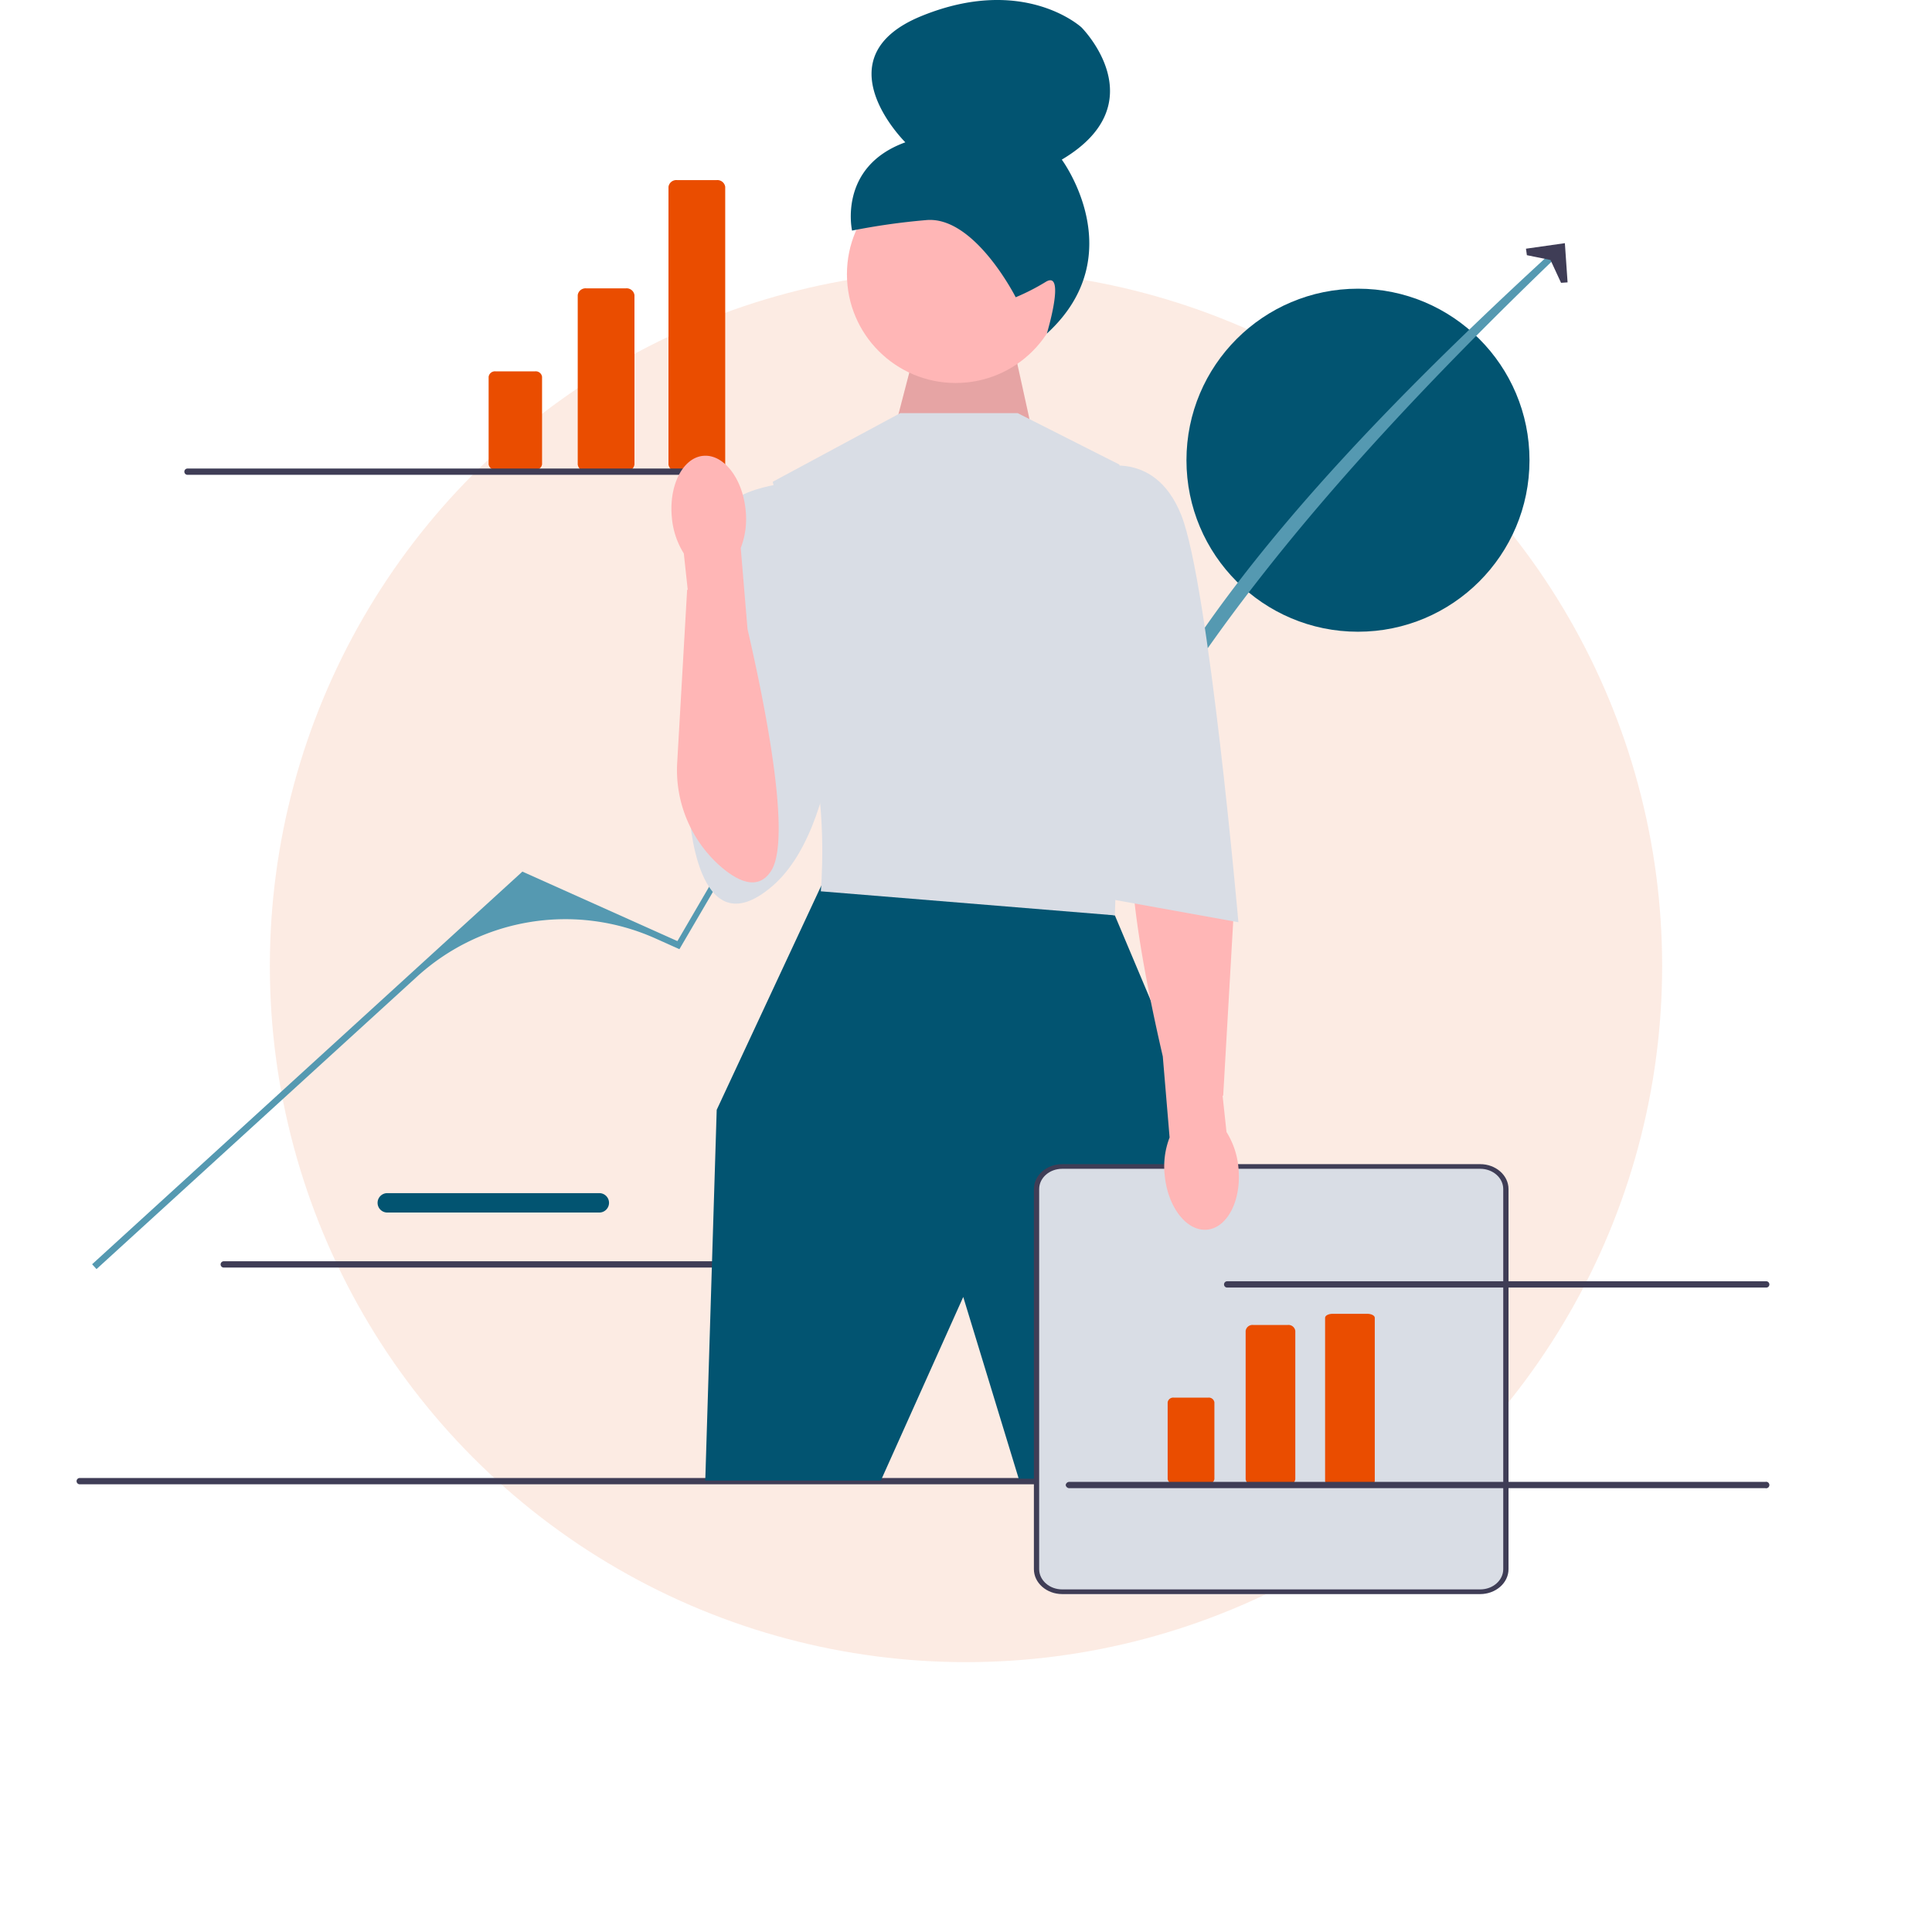 <svg xmlns="http://www.w3.org/2000/svg" xmlns:xlink="http://www.w3.org/1999/xlink" width="494" height="494" viewBox="0 0 494 494">
  <defs>
    <filter id="Elipse_11" x="0" y="0" width="494" height="494" filterUnits="userSpaceOnUse">
      <feOffset dx="8" dy="15" input="SourceAlpha"/>
      <feGaussianBlur stdDeviation="23" result="blur"/>
      <feFlood flood-color="#ea4d00" flood-opacity="0.549"/>
      <feComposite operator="in" in2="blur"/>
      <feComposite in="SourceGraphic"/>
    </filter>
  </defs>
  <g id="Grupo_53" data-name="Grupo 53" transform="translate(-205 -3501)">
    <g transform="matrix(1, 0, 0, 1, 205, 3501)" filter="url(#Elipse_11)">
      <circle id="Elipse_11-2" data-name="Elipse 11" cx="178" cy="178" r="178" transform="translate(61 54)" fill="#ea4d00" opacity="0.11"/>
    </g>
    <g id="undraw_projections_re_ulc6" transform="translate(224.581 3501)">
      <g id="Grupo_23" data-name="Grupo 23" transform="translate(36.831 305.078)">
        <path id="Caminho_76" data-name="Caminho 76" d="M170.767,457.116H116.549a2.479,2.479,0,1,1,0-4.958h54.218a2.479,2.479,0,0,1,0,4.958Z" transform="translate(-73.936 -452.158)" fill="#025471"/>
        <path id="Caminho_77" data-name="Caminho 77" d="M54.588,478.786a.8.8,0,0,0,.8.8H193.228a.8.8,0,0,0,0-1.606H55.39A.8.8,0,0,0,54.588,478.786Z" transform="translate(-54.588 -460.558)" fill="#3f3d56"/>
      </g>
      <circle id="Elipse_6" data-name="Elipse 6" cx="43.856" cy="43.856" r="43.856" transform="translate(283.79 73.816)" fill="#025471"/>
      <path id="Caminho_78" data-name="Caminho 78" d="M0,560.921a.8.8,0,0,0,.8.8H353.2a.8.8,0,1,0,0-1.606H.8A.8.8,0,0,0,0,560.921Z" transform="translate(0 -182.198)" fill="#3f3d56"/>
      <g id="Grupo_24" data-name="Grupo 24" transform="translate(3.97 62.176)">
        <path id="Caminho_79" data-name="Caminho 79" d="M7.011,354.9l-1.127-1.235,110.022-100.4,39.639,17.769,42.8-73.4,35.168-16.951L266.1,234.992c17.592-45.542,61.709-93.19,114.574-141.532l1.3,1.053c-49.582,47.469-92,95.154-116.078,143.391l-30.139-50.379a5.414,5.414,0,0,0-6.93-2.129h0a104.115,104.115,0,0,0-45.958,41.848L156.056,273.1l-6.121-2.744a56.323,56.323,0,0,0-61,9.79Z" transform="translate(-5.884 -92.577)" fill="#5599b1"/>
        <path id="Caminho_80" data-name="Caminho 80" d="M559.911,102.174l-1.67.116-2.7-5.841-6.035-1.226-.234-1.658,9.947-1.414Z" transform="translate(-182.642 -92.151)" fill="#3f3d56"/>
      </g>
      <path id="Caminho_81" data-name="Caminho 81" d="M310.684,148.485l5.914-22.736,23.04-1.108,6.893,31.341Z" transform="translate(-101.061 -40.544)" fill="#ffb6b6"/>
      <path id="Caminho_82" data-name="Caminho 82" d="M310.684,148.485l5.914-22.736,23.04-1.108,6.893,31.341Z" transform="translate(-101.061 -40.544)" opacity="0.1" style="isolation: isolate"/>
      <circle id="Elipse_7" data-name="Elipse 7" cx="27.809" cy="27.809" r="27.809" transform="translate(196.975 42.31)" fill="#ffb6b6"/>
      <path id="Caminho_83" data-name="Caminho 83" d="M335.565,76.006h0S325,55.074,312.623,56.283a171.392,171.392,0,0,0-18.9,2.678s-3.674-16.3,13.624-22.573c0,0-21.995-21.681,4.192-32.317S352.38,7,352.38,7s19.383,19.35-5.029,33.813c0,0,18.127,24.383-3.82,44.481,0,0,4.909-16.263-.213-13.264a56.61,56.61,0,0,1-7.752,3.976h0Z" transform="translate(-95.438)" fill="#025471"/>
      <path id="Caminho_84" data-name="Caminho 84" d="M271.6,330.412l-3.7,3.545-26.724,57.3-2.925,94.779h44.9L304.214,439.1l14.191,46.482h40.371l9.359-84.38-25.157-59.675Z" transform="translate(-77.5 -107.478)" fill="#025471"/>
      <path id="Caminho_85" data-name="Caminho 85" d="M326.434,156.556H296.448l-32.616,17.552,7.606,33.933s-1.755,20.477,2.34,35.688,2.34,35.1,2.34,35.1l75.179,6.143,2.34-69.036-1.17-46.219-26.035-13.164Z" transform="translate(-85.821 -50.925)" fill="#d9dde5"/>
      <path id="Caminho_86" data-name="Caminho 86" d="M258.511,183s-18.137.585-21.062,12.286-5.265,71.961-5.265,71.961,1.755,35.757,21.354,18.756,17.844-68.486,17.844-68.486L258.511,183Z" transform="translate(-75.526 -59.528)" fill="#d9dde5"/>
      <path id="Caminho_87" data-name="Caminho 87" d="M477.234,551.42H370.353c-3.62,0-6.565-2.6-6.565-5.8V447.976c0-3.2,2.945-5.8,6.565-5.8H477.234c3.62,0,6.565,2.6,6.565,5.8v97.643C483.8,548.818,480.854,551.42,477.234,551.42Z" transform="translate(-118.335 -143.833)" fill="#d9dde5"/>
      <path id="Caminho_88" data-name="Caminho 88" d="M476.909,551.1H370.028c-3.992,0-7.239-2.856-7.239-6.368V447.542c0-3.511,3.248-6.368,7.239-6.368H476.909c3.992,0,7.239,2.857,7.239,6.368v97.185C484.148,548.239,480.9,551.1,476.909,551.1ZM370.028,442.361c-3.248,0-5.89,2.324-5.89,5.181v97.185c0,2.857,2.642,5.181,5.89,5.181H476.909c3.248,0,5.89-2.324,5.89-5.181V447.542c0-2.857-2.642-5.181-5.89-5.181Z" transform="translate(-118.01 -143.508)" fill="#3f3d56"/>
      <g id="Grupo_25" data-name="Grupo 25" transform="translate(278.981 335.927)">
        <path id="Caminho_89" data-name="Caminho 89" d="M453.789,562.638H444.98a1.769,1.769,0,0,1-1.945-1.5V523.21a1.769,1.769,0,0,1,1.945-1.5h8.809a1.769,1.769,0,0,1,1.945,1.5v37.927A1.769,1.769,0,0,1,453.789,562.638Z" transform="translate(-423.094 -518.849)" fill="#ea4d00"/>
        <path id="Caminho_90" data-name="Caminho 90" d="M415.052,549.245a1.429,1.429,0,0,0-1.572,1.213v19.594a1.429,1.429,0,0,0,1.572,1.213h8.809a1.429,1.429,0,0,0,1.572-1.213V550.458a1.429,1.429,0,0,0-1.572-1.213Z" transform="translate(-413.48 -527.806)" fill="#ea4d00"/>
        <path id="Caminho_91" data-name="Caminho 91" d="M483.9,529.589h-8.809c-1.073,0-1.945-.453-1.945-1.009V486.809c0-.556.872-1.009,1.945-1.009H483.9c1.073,0,1.945.453,1.945,1.009V528.58C485.843,529.136,484.97,529.589,483.9,529.589Z" transform="translate(-432.888 -485.8)" fill="#ea4d00"/>
      </g>
      <path id="Caminho_95" data-name="Caminho 95" d="M419.13,413.417c5.212-.5,8.8-7.542,8.017-15.734a20.589,20.589,0,0,0-3.06-9.23l-1-9.272.154-.046,2.525-43.963a32.806,32.806,0,0,0-11.255-26.9c-4.638-3.949-9.585-5.948-12.766-.959-5.279,8.278,1.559,42.4,6.049,61.8l1.741,20.732a20.591,20.591,0,0,0-1.255,9.646C409.058,407.682,413.919,413.916,419.13,413.417Z" transform="translate(-130.057 -99)" fill="#ffb6b6"/>
      <path id="Caminho_96" data-name="Caminho 96" d="M385.662,177.349s15.211-5.851,22.232,11.7S422.52,293.189,422.52,293.189l-35.688-6.436-1.17-109.4h0Z" transform="translate(-125.45 -57.384)" fill="#d9dde5"/>
      <g id="Grupo_42" data-name="Grupo 42" transform="translate(27.557 46.056)">
        <g id="Grupo_26" data-name="Grupo 26" transform="translate(77.805)">
          <path id="Caminho_92" data-name="Caminho 92" d="M202.2,156.032H192.14a2.021,2.021,0,0,1-2.222-1.715V110.994a2.021,2.021,0,0,1,2.222-1.715H202.2a2.021,2.021,0,0,1,2.222,1.715v43.323a2.021,2.021,0,0,1-2.222,1.715h0Z" transform="translate(-167.14 -81.603)" fill="#ea4d00"/>
          <path id="Caminho_93" data-name="Caminho 93" d="M157.953,140.733a1.633,1.633,0,0,0-1.8,1.386V164.5a1.633,1.633,0,0,0,1.8,1.386h10.063a1.633,1.633,0,0,0,1.8-1.386V142.118a1.633,1.633,0,0,0-1.8-1.386Z" transform="translate(-156.158 -91.835)" fill="#ea4d00"/>
          <path id="Caminho_94" data-name="Caminho 94" d="M236.595,142.689H226.532a2.021,2.021,0,0,1-2.222-1.715v-71a2.021,2.021,0,0,1,2.222-1.715h10.063a2.021,2.021,0,0,1,2.222,1.715v71a2.021,2.021,0,0,1-2.222,1.715Z" transform="translate(-178.327 -68.26)" fill="#ea4d00"/>
        </g>
        <g id="Grupo_27" data-name="Grupo 27" transform="translate(0 73.749)">
          <path id="Caminho_100" data-name="Caminho 100" d="M40.843,178.367a.8.8,0,0,0,.8.8H179.483a.8.8,0,0,0,0-1.606H41.646A.8.8,0,0,0,40.843,178.367Z" transform="translate(-40.843 -177.564)" fill="#3f3d56"/>
        </g>
      </g>
      <path id="Caminho_101" data-name="Caminho 101" d="M434.843,486.367a.8.8,0,0,0,.8.8H573.483a.8.8,0,0,0,0-1.606H435.646a.8.8,0,0,0-.8.8Z" transform="translate(-141.448 -157.947)" fill="#3f3d56"/>
      <path id="Caminho_102" data-name="Caminho 102" d="M374.843,583.367a.939.939,0,0,0,1.036.8H553.733a.829.829,0,1,0,0-1.606H375.879a.939.939,0,0,0-1.036.8Z" transform="translate(-121.931 -203.651)" fill="#3f3d56"/>
      <path id="Caminho_103" data-name="Caminho 103" d="M233.55,172.724c-5.212.5-8.8,7.542-8.017,15.734a20.589,20.589,0,0,0,3.06,9.23l1,9.272-.154.046-2.525,43.963a32.806,32.806,0,0,0,11.255,26.9c4.638,3.949,9.585,5.948,12.766.959,5.279-8.278-1.559-42.4-6.049-61.8L243.15,196.3a20.591,20.591,0,0,0,1.255-9.646c-.783-8.19-5.643-14.424-10.855-13.925Z" transform="translate(-73.328 -56.175)" fill="#ffb6b6"/>
    </g>
  </g>
</svg>
